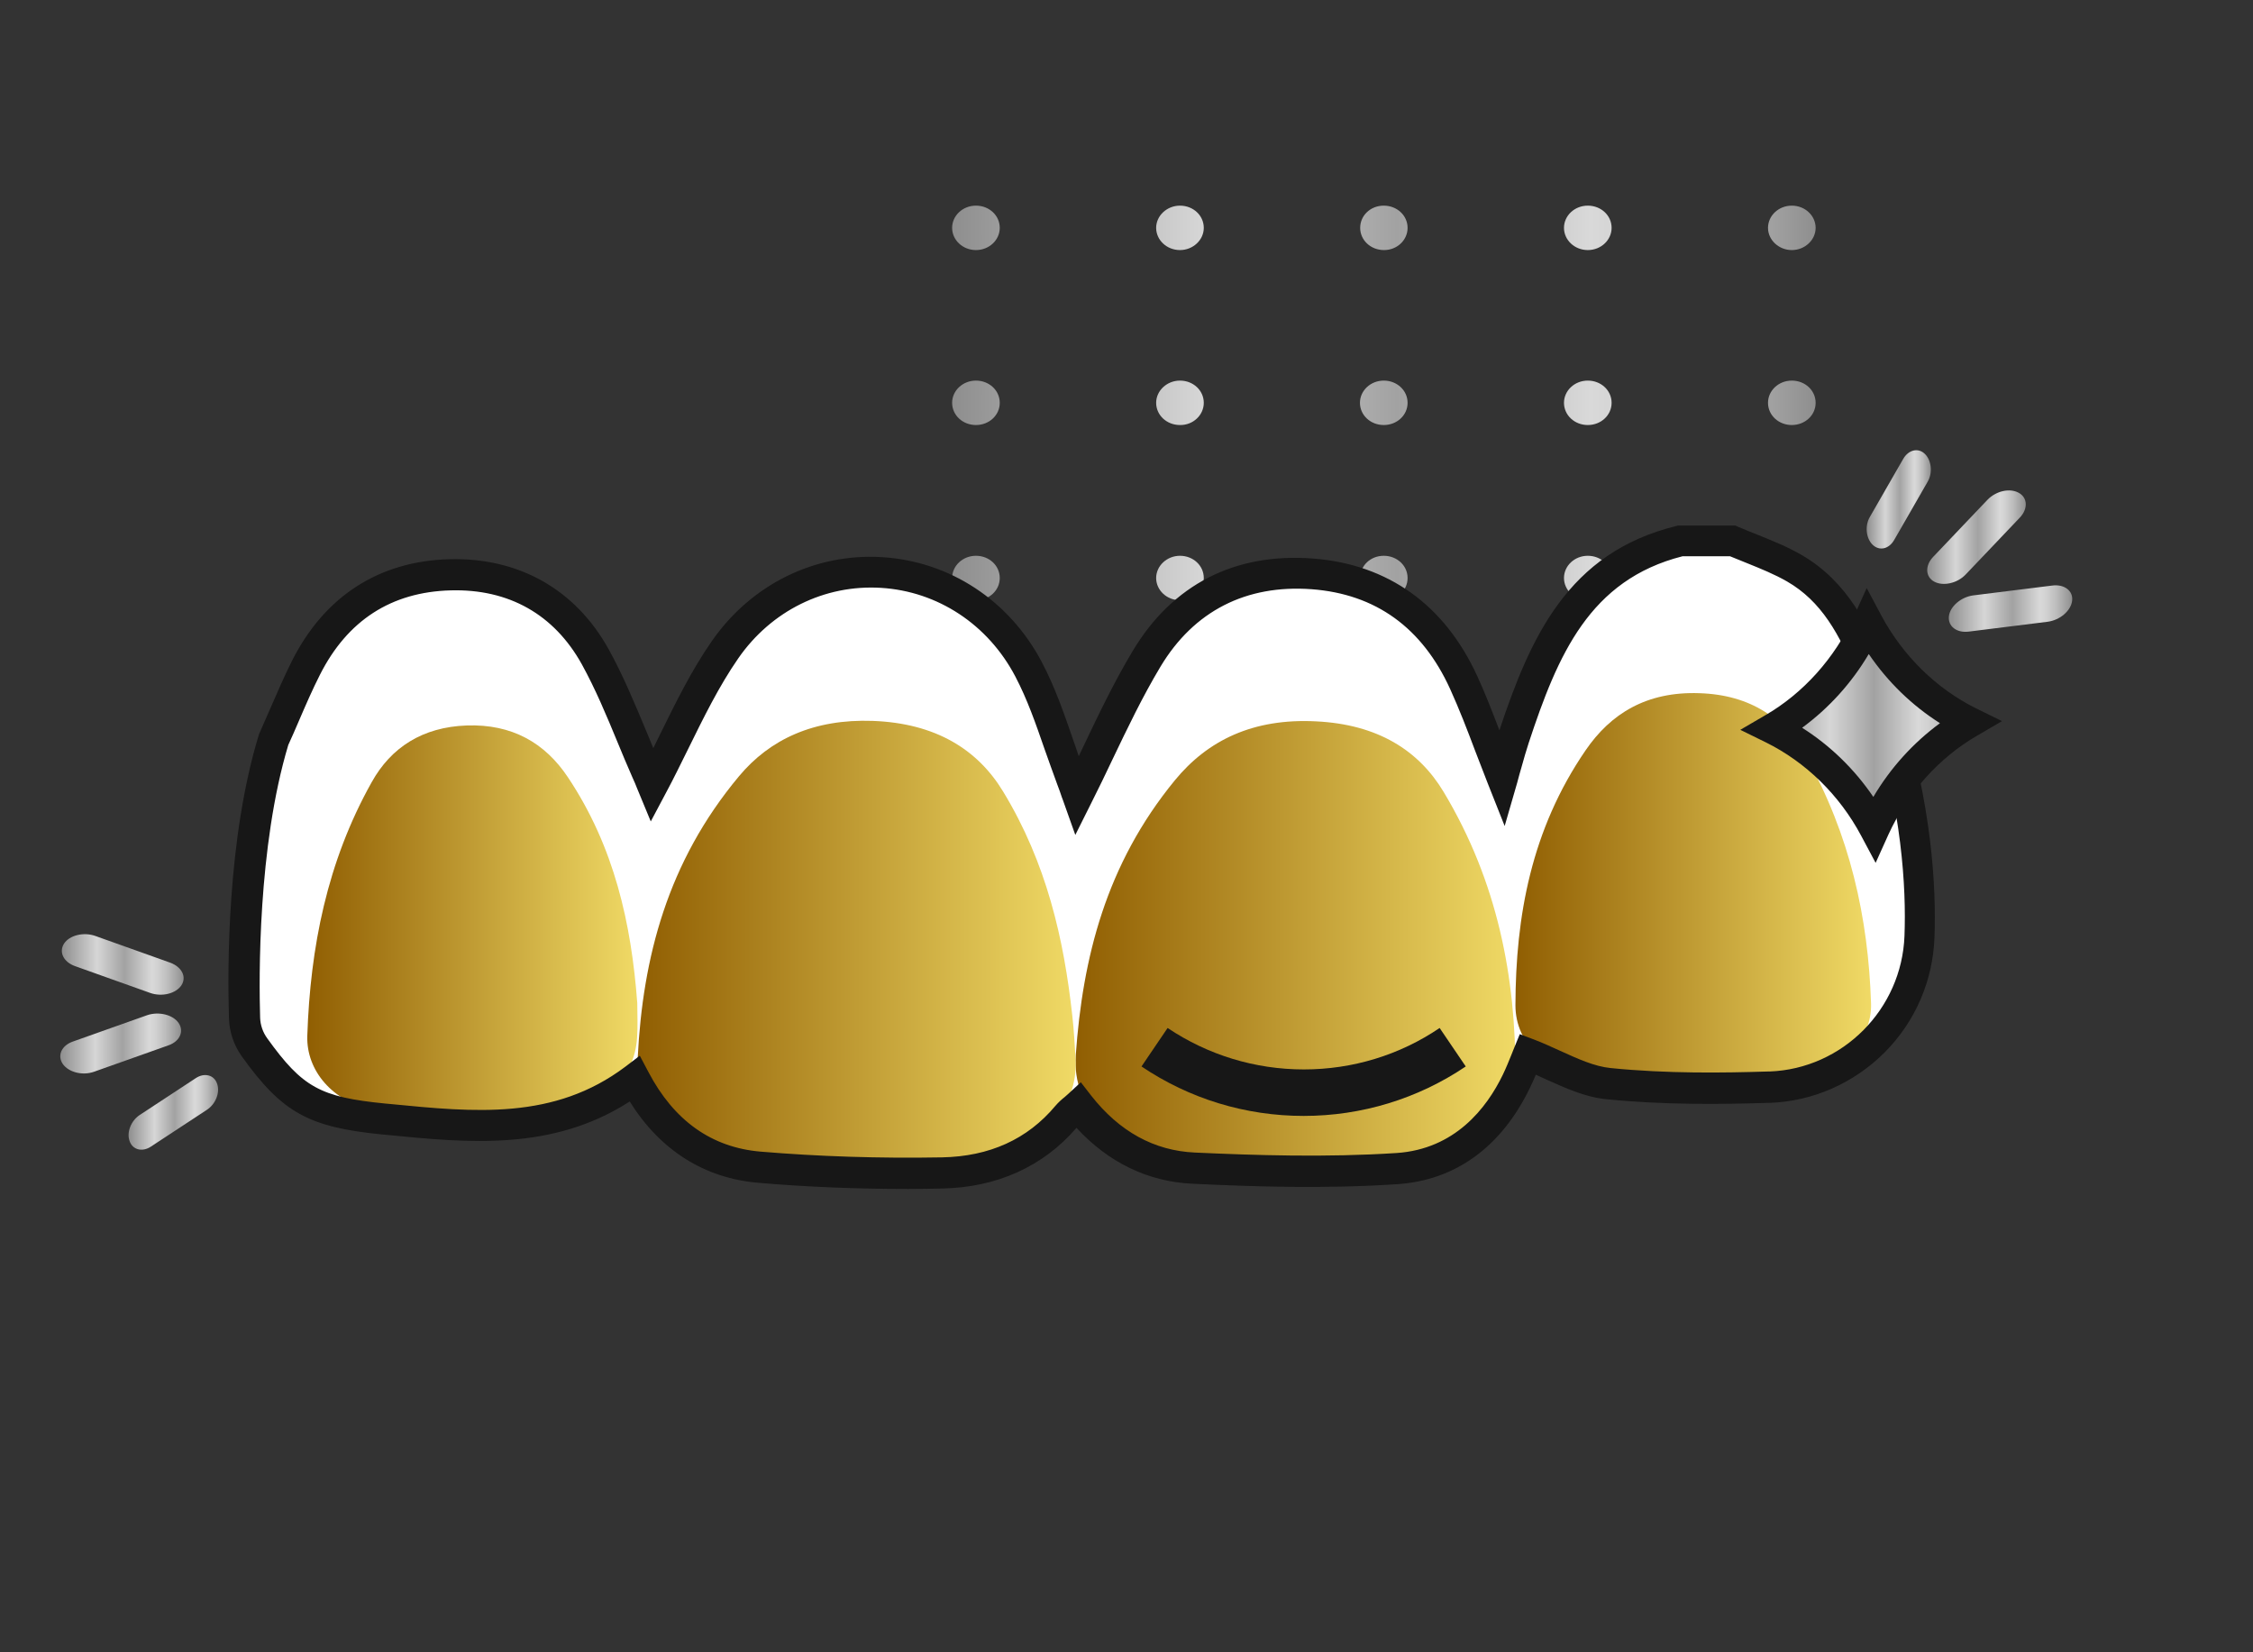 <?xml version="1.0" encoding="utf-8"?>
<!-- Generator: Adobe Illustrator 24.1.3, SVG Export Plug-In . SVG Version: 6.00 Build 0)  -->
<svg version="1.1" id="Capa_1" xmlns="http://www.w3.org/2000/svg" xmlns:xlink="http://www.w3.org/1999/xlink" x="0px" y="0px"
	 viewBox="0 0 983.9 721.4" style="enable-background:new 0 0 983.9 721.4;" xml:space="preserve">
<rect x="0" y="0" width="983.9" height="721.4" fill="#333333" stroke="none"/>
<style type="text/css">
	.st0{fill:url(#SVGID_1_);}
	.st1{fill:#171717;}
	.st2{fill:url(#SVGID_2_);}
	.st3{fill:url(#SVGID_3_);}
	.st4{fill:url(#SVGID_4_);}
	.st5{fill:#FFFFFF;}
	.st6{fill:url(#SVGID_5_);}
	.st7{fill:url(#SVGID_6_);}
	.st8{fill:url(#SVGID_7_);}
	.st9{fill:url(#SVGID_8_);}
	.st10{fill:url(#SVGID_9_);}
	.st11{fill:url(#SVGID_10_);}
	.st12{fill:url(#SVGID_11_);}
	.st13{fill:url(#SVGID_12_);}
	.st14{fill:url(#SVGID_13_);}
</style>
<linearGradient id="SVGID_1_" gradientUnits="userSpaceOnUse" x1="415.875" y1="214.158" x2="792.88" y2="214.158">
	<stop  offset="0" style="stop-color:#8E8E8E"/>
	<stop  offset="0.29" style="stop-color:#D6D6D6"/>
	<stop  offset="0.515" style="stop-color:#A2A2A2"/>
	<stop  offset="0.739" style="stop-color:#D9D9D9"/>
	<stop  offset="0.791" style="stop-color:#D1D1D1"/>
	<stop  offset="0.872" style="stop-color:#BCBCBC"/>
	<stop  offset="0.969" style="stop-color:#9A9A9A"/>
	<stop  offset="1" style="stop-color:#8E8E8E"/>
</linearGradient>
<path class="st0" d="M782.5,109.2c-5.7,0-10.4-4.4-10.4-9.7s4.6-9.7,10.4-9.7s10.4,4.4,10.4,9.7S788.2,109.2,782.5,109.2z
	 M703.8,99.5c0-5.4-4.6-9.7-10.4-9.7s-10.4,4.4-10.4,9.7s4.6,9.7,10.4,9.7S703.8,104.8,703.8,99.5z M614.7,99.5
	c0-5.4-4.6-9.7-10.4-9.7S594,94.1,594,99.5s4.6,9.7,10.4,9.7S614.7,104.8,614.7,99.5z M525.7,99.5c0-5.4-4.6-9.7-10.4-9.7
	c-5.7,0-10.4,4.4-10.4,9.7s4.6,9.7,10.4,9.7C521,109.2,525.7,104.8,525.7,99.5z M436.6,99.5c0-5.4-4.6-9.7-10.4-9.7
	s-10.4,4.4-10.4,9.7s4.6,9.7,10.4,9.7S436.6,104.8,436.6,99.5z M792.9,175.9c0-5.4-4.6-9.7-10.4-9.7s-10.4,4.4-10.4,9.7
	c0,5.4,4.6,9.7,10.4,9.7S792.9,181.3,792.9,175.9z M703.8,175.9c0-5.4-4.6-9.7-10.4-9.7s-10.4,4.4-10.4,9.7c0,5.4,4.6,9.7,10.4,9.7
	S703.8,181.3,703.8,175.9z M614.7,175.9c0-5.4-4.6-9.7-10.4-9.7s-10.4,4.4-10.4,9.7c0,5.4,4.6,9.7,10.4,9.7S614.7,181.3,614.7,175.9
	z M525.7,175.9c0-5.4-4.6-9.7-10.4-9.7c-5.7,0-10.4,4.4-10.4,9.7c0,5.4,4.6,9.7,10.4,9.7C521,185.7,525.7,181.3,525.7,175.9z
	 M436.6,175.9c0-5.4-4.6-9.7-10.4-9.7s-10.4,4.4-10.4,9.7c0,5.4,4.6,9.7,10.4,9.7S436.6,181.3,436.6,175.9z M792.9,252.4
	c0-5.4-4.6-9.7-10.4-9.7s-10.4,4.4-10.4,9.7s4.6,9.7,10.4,9.7S792.9,257.8,792.9,252.4z M703.8,252.4c0-5.4-4.6-9.7-10.4-9.7
	s-10.4,4.4-10.4,9.7s4.6,9.7,10.4,9.7S703.8,257.8,703.8,252.4z M614.7,252.4c0-5.4-4.6-9.7-10.4-9.7S594,247,594,252.4
	s4.6,9.7,10.4,9.7S614.7,257.8,614.7,252.4z M525.7,252.4c0-5.4-4.6-9.7-10.4-9.7c-5.7,0-10.4,4.4-10.4,9.7s4.6,9.7,10.4,9.7
	C521,262.1,525.7,257.8,525.7,252.4z M436.6,252.4c0-5.4-4.6-9.7-10.4-9.7s-10.4,4.4-10.4,9.7s4.6,9.7,10.4,9.7
	S436.6,257.8,436.6,252.4z M792.9,328.9c0-5.4-4.6-9.7-10.4-9.7s-10.4,4.4-10.4,9.7c0,5.4,4.6,9.7,10.4,9.7S792.9,334.2,792.9,328.9
	z M703.8,328.9c0-5.4-4.6-9.7-10.4-9.7s-10.4,4.4-10.4,9.7c0,5.4,4.6,9.7,10.4,9.7S703.8,334.2,703.8,328.9z M614.7,328.9
	c0-5.4-4.6-9.7-10.4-9.7s-10.4,4.4-10.4,9.7c0,5.4,4.6,9.7,10.4,9.7S614.7,334.2,614.7,328.9z M525.7,328.9c0-5.4-4.6-9.7-10.4-9.7
	c-5.7,0-10.4,4.4-10.4,9.7c0,5.4,4.6,9.7,10.4,9.7C521,338.6,525.7,334.2,525.7,328.9z M436.6,328.9c0-5.4-4.6-9.7-10.4-9.7
	s-10.4,4.4-10.4,9.7c0,5.4,4.6,9.7,10.4,9.7S436.6,334.2,436.6,328.9z"/>
<path class="st1" d="M167.5,304.7l1-2.6l-15.3-6.1l-1,2.6c-1.8,4.4-3.4,8.8-4.9,13.3l15.6,5.3C164.3,313,165.8,308.8,167.5,304.7z"
	/>
<path class="st1" d="M142.2,328.1c-11,40.3-12.7,83.4-4.7,124.5l16.2-3.1c-7.5-38.7-5.9-79.1,4.4-117L142.2,328.1z"/>
<g>
	
		<linearGradient id="SVGID_2_" gradientUnits="userSpaceOnUse" x1="27.009" y1="299.85" x2="80.191" y2="299.85" gradientTransform="matrix(1 0 0 -1 0 721)">
		<stop  offset="0" style="stop-color:#8E8E8E"/>
		<stop  offset="0.29" style="stop-color:#D6D6D6"/>
		<stop  offset="0.515" style="stop-color:#A2A2A2"/>
		<stop  offset="0.739" style="stop-color:#D9D9D9"/>
		<stop  offset="0.791" style="stop-color:#D1D1D1"/>
		<stop  offset="0.872" style="stop-color:#BCBCBC"/>
		<stop  offset="0.969" style="stop-color:#9A9A9A"/>
		<stop  offset="1" style="stop-color:#8E8E8E"/>
	</linearGradient>
	<path class="st2" d="M79.2,430.3L79.2,430.3c-2.4,3.6-8.5,5.1-13.6,3.3l-32.8-11.7c-5.1-1.8-7.2-6.2-4.8-9.9l0,0
		c2.4-3.6,8.5-5.1,13.6-3.3l32.8,11.7C79.5,422.3,81.6,426.7,79.2,430.3z"/>
	
		<linearGradient id="SVGID_3_" gradientUnits="userSpaceOnUse" x1="56.153" y1="235.25" x2="95.247" y2="235.25" gradientTransform="matrix(1 0 0 -1 0 721)">
		<stop  offset="0" style="stop-color:#8E8E8E"/>
		<stop  offset="0.29" style="stop-color:#D6D6D6"/>
		<stop  offset="0.515" style="stop-color:#A2A2A2"/>
		<stop  offset="0.739" style="stop-color:#D9D9D9"/>
		<stop  offset="0.791" style="stop-color:#D1D1D1"/>
		<stop  offset="0.872" style="stop-color:#BCBCBC"/>
		<stop  offset="0.969" style="stop-color:#9A9A9A"/>
		<stop  offset="1" style="stop-color:#8E8E8E"/>
	</linearGradient>
	<path class="st3" d="M94.8,473.2L94.8,473.2c1.4,3.8-0.6,8.9-4.4,11.4l-24.5,16.1c-3.8,2.5-8,1.4-9.3-2.4l0,0
		c-1.4-3.8,0.6-8.9,4.4-11.4l24.5-16.1C89.3,468.3,93.5,469.4,94.8,473.2z"/>
	
		<linearGradient id="SVGID_4_" gradientUnits="userSpaceOnUse" x1="26.324" y1="265.32" x2="79.076" y2="265.32" gradientTransform="matrix(1 0 0 -1 0 721)">
		<stop  offset="0" style="stop-color:#8E8E8E"/>
		<stop  offset="0.29" style="stop-color:#D6D6D6"/>
		<stop  offset="0.515" style="stop-color:#A2A2A2"/>
		<stop  offset="0.739" style="stop-color:#D9D9D9"/>
		<stop  offset="0.791" style="stop-color:#D1D1D1"/>
		<stop  offset="0.872" style="stop-color:#BCBCBC"/>
		<stop  offset="0.969" style="stop-color:#9A9A9A"/>
		<stop  offset="1" style="stop-color:#8E8E8E"/>
	</linearGradient>
	<path class="st4" d="M78,446.7L78,446.7c2.5,3.7,0.5,8.1-4.5,9.8L41.1,468c-5,1.8-11.1,0.3-13.7-3.4l0,0c-2.5-3.7-0.5-8.1,4.5-9.8
		l32.4-11.5C69.4,441.6,75.5,443.1,78,446.7z"/>
</g>
<path class="st5" d="M119.5,322.9c5-11.3,9.1-21.5,14.1-31.3c13-25.8,34.4-39.9,62.9-40.6c27.6-0.7,49.9,11.4,63.4,35.8
	c8.8,15.9,15,33.2,22.4,49.9c1.1,2.5,2,5,2.5,6c10.4-19.7,19.1-40.8,31.8-59c33.8-48.8,105-44,132.6,8.6
	c7.9,15.1,12.5,31.8,18.6,47.8c1.1,2.9,2.1,5.8,2.6,7.3c10-20,18.9-40.7,30.4-59.8c16.1-26.7,41.2-39.4,72.4-37.1
	c31.2,2.4,53.3,19.2,66.1,47.6c5.9,13,10.6,26.6,16.6,41.8c2-6.9,3.4-12.3,5.1-17.5c12.7-38.4,27.7-75.1,72.8-86.1h22.9
	c9,3.9,18.4,7,26.9,11.9c17.9,10.3,26.6,27.8,33.9,46.1c1.8,4.5,3.7,9.1,6,14.8c13.5,43,15.6,77.6,14.8,100.1
	c-1.3,35.6-29.8,64.3-65.4,65.7c-0.3,0-0.5,0-0.8,0c-23.2,0.7-46.5,0.8-69.5-1.6c-11.9-1.2-23.2-8.3-35.3-12.9
	c-1.2,2.9-2.9,7.6-5,12c-10.6,21.9-28.1,36.4-52.1,38c-29.5,2-59.3,1.2-88.9-0.2c-20.2-0.9-37.2-10.7-50.3-27.5
	c-1.9,1.8-3.7,3.1-5,4.7c-14.2,17-33.3,24.5-54.6,24.9c-26.6,0.5-53.3-0.3-79.8-2.5c-24.9-2.1-42.9-16.4-54.5-38.5
	c-33.9,25.5-72.1,21.1-109.6,17.4c-31.1-3.1-40.3-8.7-56.5-31.3c-2.7-3.7-4.2-8.2-4.3-12.8C106.1,424.9,105.8,367.8,119.5,322.9z"/>
<g>
	
		<linearGradient id="SVGID_5_" gradientUnits="userSpaceOnUse" x1="469.697" y1="309.267" x2="661.804" y2="309.267" gradientTransform="matrix(1 0 0 -1 0 721)">
		<stop  offset="0" style="stop-color:#905E02"/>
		<stop  offset="1" style="stop-color:#F0DA66"/>
	</linearGradient>
	<path class="st6" d="M566.7,508.6c15.9-0.9,29.3-1.6,42.8-2.5c4.5-0.3,8.9-1,13.3-1.8c22-4,38.9-18,39-34.9
		c0.2-42.6-7.8-84.3-31.3-123.5c-10.9-18.2-28.8-29.6-55.8-30.9c-27.5-1.4-47.3,8.3-61.6,25.7c-30.2,36.8-40.3,77.7-43.3,120
		c-1.6,23.7,15.6,39.8,46.7,43.7C533.9,506.4,551.4,507.3,566.7,508.6z"/>
	
		<linearGradient id="SVGID_6_" gradientUnits="userSpaceOnUse" x1="278.44" y1="309.231" x2="469.772" y2="309.231" gradientTransform="matrix(1 0 0 -1 0 721)">
		<stop  offset="0" style="stop-color:#905E02"/>
		<stop  offset="1" style="stop-color:#F0DA66"/>
	</linearGradient>
	<path class="st7" d="M377.2,508.8c16.9-1.3,32.6-1.8,48.1-3.8c29.2-3.8,45.7-20.3,44.4-42.9c-0.4-6.1-0.7-12.3-1.4-18.4
		c-3.7-33.8-11.3-66.9-30.2-98c-11.2-18.5-29.6-29.9-57-30.9c-25.7-0.9-44.9,8-58.4,24.2c-31.3,37.5-42,79.3-44.2,122.8
		c-1.2,22.6,15.6,38.6,45.1,42.3C341.6,506.3,360,507.3,377.2,508.8z"/>
	
		<linearGradient id="SVGID_7_" gradientUnits="userSpaceOnUse" x1="661.8" y1="331.973" x2="817.113" y2="331.973" gradientTransform="matrix(1 0 0 -1 0 721)">
		<stop  offset="0" style="stop-color:#905E02"/>
		<stop  offset="1" style="stop-color:#F0DA66"/>
	</linearGradient>
	<path class="st8" d="M738,475.4c14.2-1.3,29.8-2.2,45.1-4.5c20.6-3.1,34.5-16.2,34-32.7c-1.2-37.4-9.2-73.8-28.5-108
		c-9.2-16.3-23.9-26.8-46.5-27.5c-23-0.8-38.7,8.9-49.7,25c-23.7,34.6-30.5,72.4-30.6,111.3c0,17,14,29.6,34.3,32.5
		C709.4,473.4,723,474,738,475.4z"/>
	
		<linearGradient id="SVGID_8_" gradientUnits="userSpaceOnUse" x1="134.185" y1="318.067" x2="278.408" y2="318.067" gradientTransform="matrix(1 0 0 -1 0 721)">
		<stop  offset="0" style="stop-color:#905E02"/>
		<stop  offset="1" style="stop-color:#F0DA66"/>
	</linearGradient>
	<path class="st9" d="M278.3,438c-2.6-34.7-10-68.2-30.3-98.6c-10-15-24.4-23.3-44.2-22.6c-19.2,0.7-33,9.5-41.5,24.8
		c-19.5,34.8-26.8,72.2-28.1,110.7c-0.5,15.4,11.3,28.7,28,32.1c28.5,5.8,57.4,6.4,86.1,0.9c17.5-3.4,28.8-15.9,29.9-32
		C278.6,448.2,278.3,443.1,278.3,438z"/>
	
		<linearGradient id="SVGID_9_" gradientUnits="userSpaceOnUse" x1="840.2" y1="321.6" x2="840.2" y2="321.6" gradientTransform="matrix(1 0 0 -1 0 721)">
		<stop  offset="0" style="stop-color:#905E02"/>
		<stop  offset="1" style="stop-color:#F0DA66"/>
	</linearGradient>
	<path class="st10" d="M840.2,399.4"/>
</g>
<path class="st1" d="M569.4,467c-21.3,0-41.9-6.3-59.5-18.1l-11.4,16.8c20.9,14.1,45.4,21.6,70.8,21.6s49.9-7.5,70.8-21.6
	l-11.4-16.8C611.3,460.7,590.7,467,569.4,467z"/>
<g>
	<path class="st1" d="M396.6,519.2c-22.6,0-44.6-0.9-65.5-2.7c-23.5-2-42.8-14.2-56.1-35.5c-33.7,21.7-70.3,18.1-105.9,14.6
		l-2.2-0.2c-32.3-3.2-43.7-9.6-61.3-34.1c-3.5-4.9-5.4-10.6-5.6-16.5c-0.7-22.2-0.8-78.6,13-123.8l0.1-0.4l0.2-0.4
		c1.6-3.6,3.1-7.1,4.6-10.5c3.2-7.3,6.2-14.3,9.6-21.1c14.2-28.2,38-43.6,68.8-44.4c30.3-0.8,55,13.2,69.5,39.3
		c6.3,11.4,11.3,23.5,16.2,35.2c1.1,2.6,2.2,5.3,3.3,8c0.9-1.9,1.9-3.8,2.8-5.7c6.8-13.8,13.8-28.2,22.8-41.1
		c17.2-24.7,44.9-38.4,74.3-36.6c29.6,1.8,55.7,19,69.8,45.9c5.7,10.8,9.7,22.4,13.6,33.7c0.8,2.4,1.7,4.8,2.5,7.3
		c0.7-1.4,1.3-2.8,2-4.2c6.6-13.9,13.5-28.3,21.6-41.8c17.4-29,44.6-42.9,78.7-40.3c32.8,2.5,57.6,20.3,71.8,51.5
		c3.5,7.6,6.5,15.4,9.6,23.5c13.5-40.5,29.9-77.6,77.2-89.2l0.8-0.2h25.1l1.3,0.6c2.7,1.2,5.6,2.3,8.3,3.4c6.4,2.6,13,5.2,19.2,8.8
		c20.3,11.7,29.7,31.6,36.8,49.4c1.2,3,2.4,6,3.8,9.4l2.4,5.9c14,44.5,15.9,80.2,15.1,102.4c-0.7,18.9-8.4,36.8-21.8,50.2
		c-13.4,13.4-31.2,21.3-50.1,22H772c-19.4,0.6-44.9,1-70.5-1.6c-9.3-0.9-17.9-4.9-26.2-8.6c-1.5-0.7-3.1-1.4-4.6-2.1
		c-0.8,1.9-1.7,4-2.7,6c-12.5,25.7-32.5,40.1-57.7,41.8c-31.4,2.1-62.9,1.1-89.7-0.2c-19.3-0.9-36.6-9.3-50.5-24.4
		c-14.5,16.9-34.9,26.1-58.9,26.5C406.5,519.1,401.5,519.2,396.6,519.2z M279.4,461l3.7,7c11.2,21.4,27.7,33.1,49.1,34.9
		c25.1,2.1,51.7,3,79.2,2.5c20.7-0.4,37.3-7.9,49.5-22.5c1.3-1.5,2.6-2.7,4-3.8c0.5-0.5,1.1-0.9,1.7-1.5l5.4-5l4.5,5.8
		c12.3,15.7,27.5,24.1,45.3,24.9c26.3,1.2,57.4,2.2,88.1,0.2c25.4-1.7,39.3-19.5,46.4-34.2c1.4-2.9,2.7-6.1,3.7-8.6
		c0.4-1.1,0.8-2.1,1.2-3l2.5-6.1l6.1,2.3c4,1.5,7.8,3.3,11.6,5c7.7,3.5,14.9,6.8,22,7.5c24.7,2.5,49.7,2.1,68.6,1.5h0.8
		c31.9-1.2,57.7-27.2,58.9-59.2c0.8-21.1-1.1-55.1-14.4-97.6l-2.1-5.1c-1.4-3.4-2.6-6.4-3.8-9.4c-8.1-20-16.1-34.1-31-42.7
		c-5.4-3.1-11.3-5.5-17.5-8c-2.4-1-4.9-2-7.4-3h-20.7c-40.6,10.3-54.5,43-67.2,81.5c-1.1,3.4-2.1,6.8-3.2,10.8
		c-0.6,2-1.2,4.2-1.8,6.5l-5.5,19l-7.3-18.4c-1.9-4.9-3.7-9.6-5.5-14.2c-3.6-9.6-7.1-18.6-11-27.2c-12.2-26.8-32.5-41.5-60.5-43.6
		c-28.6-2.1-51.4,9.5-66,33.8c-7.8,13-14.5,27-21,40.6c-2.9,6.2-6,12.5-9.1,18.7l-7.1,14.2l-5.3-14.9c-0.2-0.4-0.3-1-0.6-1.6
		c-0.5-1.5-1.2-3.6-2-5.6c-1.9-5.1-3.7-10.3-5.5-15.3c-3.9-11.3-7.6-21.9-12.8-31.8c-11.9-22.7-33.9-37.2-58.7-38.7
		c-24.6-1.5-47.9,10-62.3,30.8c-8.4,12.1-15.2,26-21.8,39.4c-3.1,6.2-6.2,12.7-9.6,19l-6.8,12.8l-5.5-13.3c-0.1-0.3-0.3-0.7-0.5-1.2
		c-0.5-1.3-1.2-3-2-4.7c-2.3-5.2-4.5-10.5-6.6-15.6c-4.7-11.4-9.6-23.1-15.5-33.8c-12.1-21.8-31.9-33-57.3-32.3
		c-25.9,0.7-45.1,13.1-57.1,36.9c-3.3,6.5-6.2,13.2-9.3,20.4c-1.4,3.3-2.9,6.7-4.5,10.2c-13.4,44.5-12.8,102.3-12.3,119.1
		c0.1,3.2,1.2,6.4,3.1,9c15.4,21.4,23.1,25.7,51.6,28.5l2.2,0.2c36.8,3.6,71.5,7.1,102.6-16.3L279.4,461z"/>
</g>
<g>
	
		<linearGradient id="SVGID_10_" gradientUnits="userSpaceOnUse" x1="851.057" y1="455.25" x2="904.96" y2="455.25" gradientTransform="matrix(1 0 0 -1 0 721)">
		<stop  offset="0" style="stop-color:#8E8E8E"/>
		<stop  offset="0.29" style="stop-color:#D6D6D6"/>
		<stop  offset="0.515" style="stop-color:#A2A2A2"/>
		<stop  offset="0.739" style="stop-color:#D9D9D9"/>
		<stop  offset="0.791" style="stop-color:#D1D1D1"/>
		<stop  offset="0.872" style="stop-color:#BCBCBC"/>
		<stop  offset="0.969" style="stop-color:#9A9A9A"/>
		<stop  offset="1" style="stop-color:#8E8E8E"/>
	</linearGradient>
	<path class="st11" d="M851.1,269.1L851.1,269.1c0.5-4.3,5.3-8.4,10.6-9.1l34.5-4.3c5.3-0.7,9.3,2.3,8.7,6.7l0,0
		c-0.5,4.3-5.3,8.4-10.6,9.1l-34.5,4.3C854.5,276.5,850.6,273.5,851.1,269.1z"/>
	
		<linearGradient id="SVGID_11_" gradientUnits="userSpaceOnUse" x1="815.192" y1="502.936" x2="843.208" y2="502.936" gradientTransform="matrix(1 0 0 -1 0 721)">
		<stop  offset="0" style="stop-color:#8E8E8E"/>
		<stop  offset="0.29" style="stop-color:#D6D6D6"/>
		<stop  offset="0.515" style="stop-color:#A2A2A2"/>
		<stop  offset="0.739" style="stop-color:#D9D9D9"/>
		<stop  offset="0.791" style="stop-color:#D1D1D1"/>
		<stop  offset="0.872" style="stop-color:#BCBCBC"/>
		<stop  offset="0.969" style="stop-color:#9A9A9A"/>
		<stop  offset="1" style="stop-color:#8E8E8E"/>
	</linearGradient>
	<path class="st12" d="M817.8,237.9L817.8,237.9c-2.9-2.8-3.5-8.3-1.2-12.2l14.6-25.4c2.3-3.9,6.5-4.9,9.4-2.1l0,0
		c2.9,2.8,3.5,8.3,1.2,12.2l-14.6,25.4C824.9,239.8,820.7,240.7,817.8,237.9z"/>
	
		<linearGradient id="SVGID_12_" gradientUnits="userSpaceOnUse" x1="841.631" y1="486.433" x2="884.669" y2="486.433" gradientTransform="matrix(1 0 0 -1 0 721)">
		<stop  offset="0" style="stop-color:#8E8E8E"/>
		<stop  offset="0.29" style="stop-color:#D6D6D6"/>
		<stop  offset="0.515" style="stop-color:#A2A2A2"/>
		<stop  offset="0.739" style="stop-color:#D9D9D9"/>
		<stop  offset="0.791" style="stop-color:#D1D1D1"/>
		<stop  offset="0.872" style="stop-color:#BCBCBC"/>
		<stop  offset="0.969" style="stop-color:#9A9A9A"/>
		<stop  offset="1" style="stop-color:#8E8E8E"/>
	</linearGradient>
	<path class="st13" d="M844.7,254L844.7,254c-3.9-2.1-4.1-7-0.5-10.8l23.7-24.9c3.7-3.9,9.8-5.3,13.7-3.1l0,0
		c3.9,2.1,4.1,7,0.5,10.8l-23.7,24.9C854.8,254.7,848.6,256.1,844.7,254z"/>
</g>
<g>
	
		<linearGradient id="SVGID_13_" gradientUnits="userSpaceOnUse" x1="774.194" y1="404.249" x2="860.206" y2="404.249" gradientTransform="matrix(1 0 0 -1 0 721)">
		<stop  offset="0" style="stop-color:#8E8E8E"/>
		<stop  offset="0.29" style="stop-color:#D6D6D6"/>
		<stop  offset="0.515" style="stop-color:#A2A2A2"/>
		<stop  offset="0.739" style="stop-color:#D9D9D9"/>
		<stop  offset="0.791" style="stop-color:#D1D1D1"/>
		<stop  offset="0.872" style="stop-color:#BCBCBC"/>
		<stop  offset="0.969" style="stop-color:#9A9A9A"/>
		<stop  offset="1" style="stop-color:#8E8E8E"/>
	</linearGradient>
	<path class="st14" d="M815.7,271.9c12.2-0.4,10,20.8,18.1,29.1c7.6,7.8,26,2.3,26.4,14.3s-19.3,14.1-26.4,22.4
		c-7.5,8.9-2.8,23.5-15.1,23.9c-12.6,0.4-10.4-14.7-18.6-23.5c-7.2-7.7-25.5-8.3-25.9-19.9s19.8-10.7,26.4-18.9
		C808.1,290,803,272.4,815.7,271.9z"/>
</g>
<g>
	<path class="st1" d="M819.1,376.8l-6.4-12c-9.4-17.6-24.1-32-41.5-40.6l-11.2-5.5l10.8-6.3c16.8-9.7,30.5-25.1,38.8-43.2l5.6-12.4
		l6.4,12c9.4,17.6,24.1,32,41.5,40.6l11.2,5.5l-10.8,6.3c-16.8,9.7-30.5,25.1-38.8,43.2L819.1,376.8z M787,317.8
		c12.3,7.8,22.8,18,31.1,30.2c7.5-12.7,17.4-23.6,29.1-32.2c-12.3-7.8-22.8-18-31.1-30.2C808.6,298.3,798.7,309.2,787,317.8z"/>
</g>
</svg>
